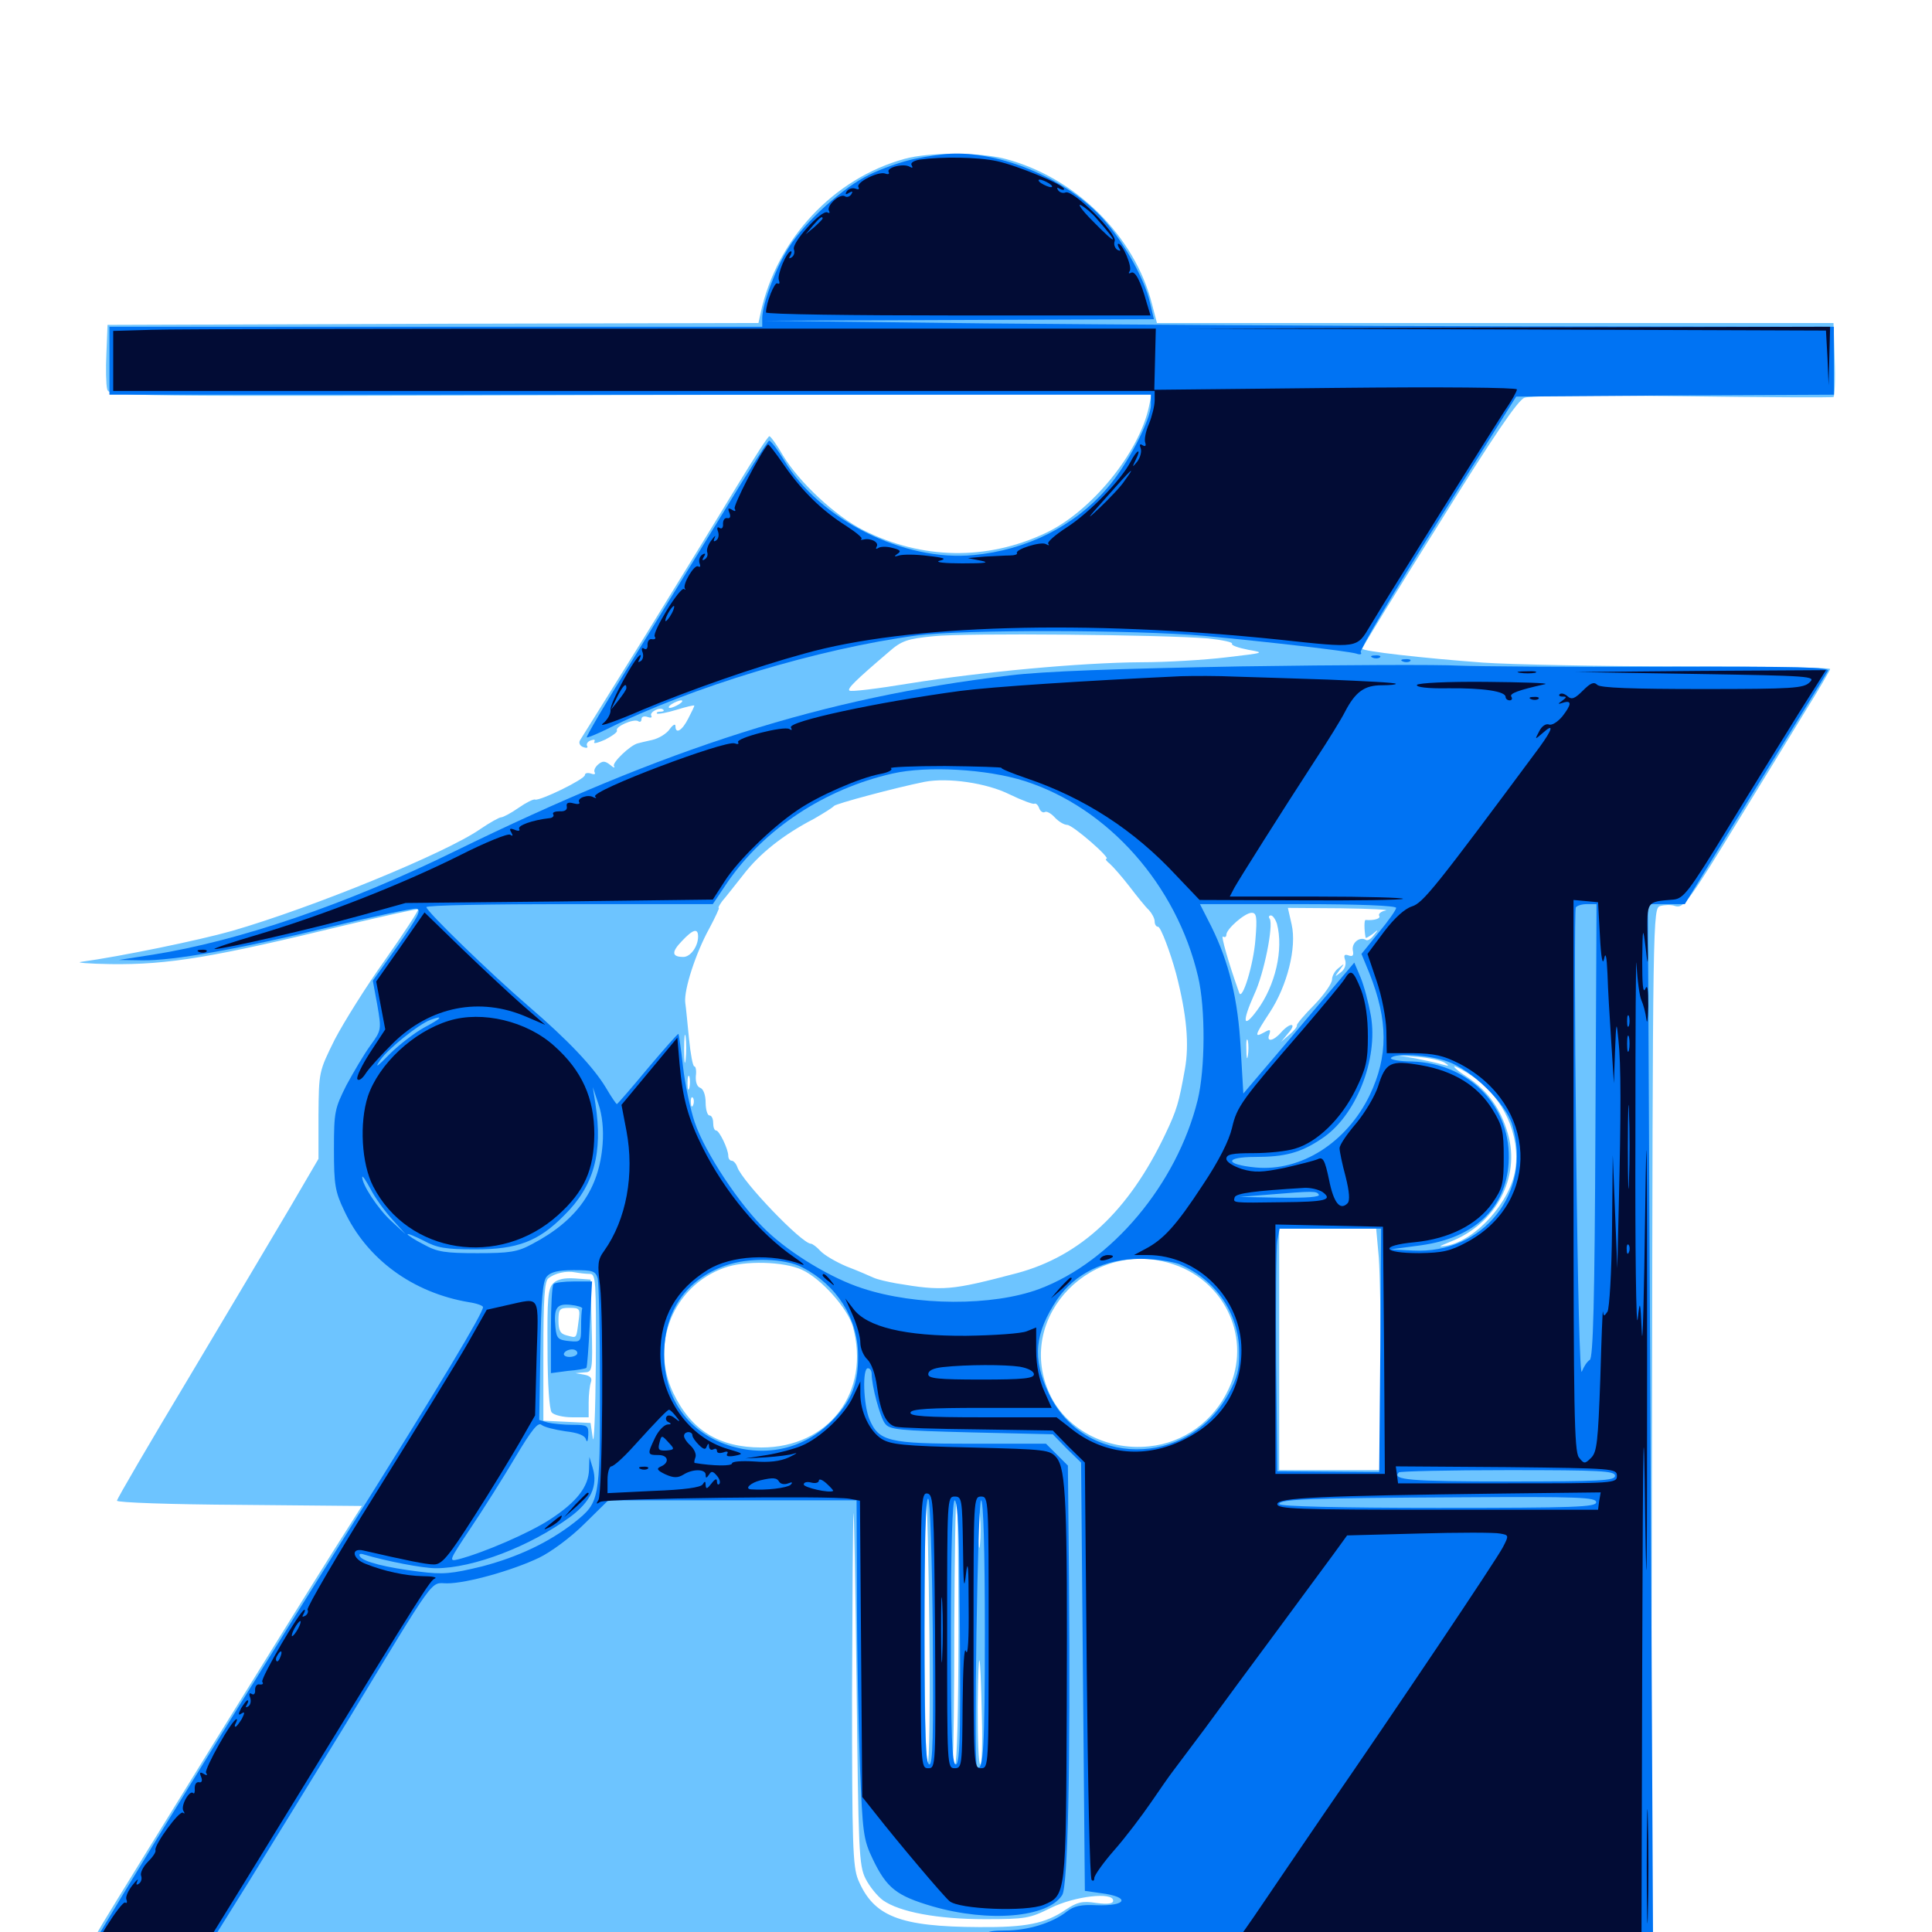 <svg xmlns="http://www.w3.org/2000/svg" viewBox="0 -1000 1000 1000">
	<path fill="#6dc4ff" d="M468.164 -917.773C431.445 -907.617 402.148 -876.367 393.75 -838.281L392.578 -832.812L224.023 -832.422L55.664 -831.836L55.078 -817.188C54.688 -809.18 54.883 -800.781 55.469 -798.633C56.445 -794.727 57.227 -794.727 326.367 -795.508L596.094 -796.094L594.727 -789.648C589.648 -765.625 564.648 -734.961 541.016 -724.023C510.742 -709.766 477.148 -710.352 446.875 -725.586C432.422 -732.812 413.477 -750.586 405.273 -764.258C402.148 -769.727 398.828 -774.219 398.242 -774.219C397.461 -774.219 390.039 -762.5 381.445 -748.438C372.852 -734.18 351.367 -699.219 333.789 -670.703C316.016 -642.188 300.977 -617.969 300.195 -616.797C299.414 -615.43 300.195 -613.867 301.953 -613.281C303.516 -612.695 304.492 -612.891 303.906 -613.867C303.32 -614.844 304.102 -616.211 305.859 -616.797C307.617 -617.383 308.203 -617.188 307.617 -616.016C306.836 -614.844 309.375 -615.43 313.281 -617.188C316.992 -619.141 319.727 -621.094 319.336 -621.875C318.164 -623.828 327.93 -628.125 330.273 -626.758C331.25 -625.977 332.031 -626.562 332.031 -627.734C332.031 -629.102 333.398 -629.492 335.156 -628.906C336.719 -628.32 337.695 -628.516 337.109 -629.492C335.938 -631.445 341.797 -634.375 343.359 -632.617C343.945 -632.031 343.164 -631.641 341.797 -631.641C340.43 -631.641 339.648 -631.25 340.039 -630.664C340.625 -630.273 345.117 -631.055 350.195 -632.617C355.273 -634.18 359.375 -635.156 359.375 -634.766C359.375 -634.375 358.008 -631.445 356.25 -628.125C353.125 -621.875 349.609 -619.727 349.609 -624.219C349.609 -625.586 348.242 -624.805 346.68 -622.656C345.117 -620.312 341.016 -617.773 337.5 -616.992C333.984 -616.211 330.664 -615.43 330.078 -615.234C326.172 -614.258 316.797 -605.273 317.773 -603.516C318.555 -602.344 317.578 -602.539 315.82 -604.102C313.086 -606.25 311.914 -606.25 309.57 -604.297C308.008 -602.93 307.227 -601.172 307.812 -600.195C308.398 -599.219 307.422 -599.023 305.859 -599.609C304.102 -600.195 302.734 -599.805 302.734 -598.828C302.734 -596.68 279.492 -585.352 276.953 -586.133C276.172 -586.523 272.266 -584.57 268.359 -581.836C264.453 -579.102 260.352 -576.953 259.375 -576.953C258.398 -576.953 253.516 -574.219 248.633 -570.898C230.664 -558.398 161.914 -530.273 120.117 -518.164C102.93 -513.281 62.109 -504.883 41.992 -502.148C38.867 -501.758 45.703 -501.172 57.227 -500.977C87.5 -500.586 110.352 -504.492 179.492 -521.289C199.414 -525.977 215.82 -529.688 216.406 -529.297C216.797 -528.906 209.18 -517.188 199.414 -503.32C189.648 -489.648 177.93 -470.898 173.242 -461.914C165.039 -445.312 165.039 -445.312 164.844 -422.852V-400.195L150 -374.805C141.797 -360.938 118.359 -321.484 97.852 -287.109C77.344 -252.93 60.547 -224.219 60.547 -223.242C60.547 -222.266 89.062 -221.289 123.828 -221.094L187.305 -220.508L173.047 -198.047C151.758 -164.258 64.648 -23.633 52.93 -4.102C47.266 5.469 42.969 13.477 43.359 14.062C43.945 14.453 226.562 15.039 449.414 15.234L854.492 15.82L855.078 -257.031C855.469 -527.734 855.469 -529.883 859.375 -531.055C861.523 -531.641 865.039 -531.836 866.992 -531.055C871.484 -529.688 873.633 -532.617 901.367 -577.93C911.914 -595.117 926.562 -618.945 933.789 -630.859C941.211 -642.773 947.266 -653.125 947.266 -653.711C947.266 -654.492 912.695 -655.078 870.703 -655.078C828.516 -655.078 782.031 -656.055 767.578 -657.031C736.328 -659.375 705.078 -662.891 705.078 -664.258C705.078 -664.844 722.852 -693.945 744.727 -728.711C772.852 -774.023 785.547 -792.773 789.062 -794.141C791.797 -795.117 823.828 -795.508 870.703 -794.922C913.086 -794.336 948.242 -794.141 949.023 -794.531C949.609 -794.922 950 -803.711 949.609 -814.062L949.023 -832.812H773.828H598.828L596.289 -842.578C587.305 -877.93 556.641 -908.203 520.312 -917.773C506.641 -921.289 481.055 -921.289 468.164 -917.773ZM625.391 -669.531C632.617 -668.75 638.281 -667.578 637.695 -666.797C637.109 -666.016 641.016 -664.648 646.094 -663.672C654.883 -662.109 654.688 -662.109 634.766 -659.766C623.438 -658.398 603.711 -657.227 590.82 -657.227C559.18 -657.031 507.422 -652.148 470.898 -646.289C454.297 -643.555 440.234 -641.797 439.648 -642.578C438.477 -643.555 442.578 -647.656 459.961 -662.5C466.602 -668.359 469.531 -669.336 483.203 -670.703C499.609 -672.461 602.344 -671.484 625.391 -669.531ZM351.562 -635.547C350 -634.57 347.852 -633.594 346.68 -633.594C345.703 -633.594 346.094 -634.57 347.656 -635.547C349.219 -636.523 351.562 -637.5 352.539 -637.5C353.711 -637.5 353.125 -636.523 351.562 -635.547ZM522.461 -588.867C528.906 -585.742 534.766 -583.594 535.352 -583.984C536.133 -584.375 537.305 -583.398 537.891 -581.641C538.477 -580.078 539.844 -579.102 540.82 -579.688C541.602 -580.273 543.945 -579.102 545.898 -576.953C547.852 -574.805 550.781 -573.047 552.344 -573.047C555.273 -573.047 575.391 -555.469 572.656 -555.469C571.875 -555.469 572.656 -554.297 574.414 -552.93C575.977 -551.562 580.664 -546.289 584.57 -541.211C588.477 -536.133 592.969 -530.469 594.727 -528.906C596.289 -527.148 597.656 -524.609 597.656 -523.047C597.656 -521.484 598.438 -520.312 599.414 -520.312C600.781 -520.312 605.859 -506.836 608.789 -495.898C614.258 -474.805 615.625 -459.375 613.281 -446.484C610.156 -429.102 609.18 -425.586 603.125 -412.891C584.18 -373.047 559.18 -349.805 526.367 -341.016C492.188 -332.031 488.281 -331.641 463.867 -335.742C459.57 -336.523 454.297 -337.695 452.148 -338.672C450 -339.648 443.75 -342.383 438.086 -344.531C432.617 -346.875 426.562 -350.391 424.609 -352.539C422.852 -354.492 420.508 -356.25 419.727 -356.25C415.039 -356.25 384.18 -388.477 381.641 -395.898C381.055 -397.656 379.688 -399.219 378.711 -399.219C377.734 -399.219 376.953 -400.391 376.953 -401.758C376.953 -405.273 372.266 -414.844 370.703 -414.844C369.727 -414.844 369.141 -416.602 369.141 -418.75C369.141 -420.898 368.359 -422.656 367.188 -422.656C366.211 -422.656 365.234 -425.586 365.234 -429.297C365.234 -433.203 364.062 -436.328 362.5 -436.914C360.742 -437.5 359.961 -440.039 360.156 -442.969C360.547 -445.703 360.156 -448.047 359.375 -448.047C358.594 -448.047 357.422 -454.492 356.641 -462.305C355.859 -469.922 355.078 -478.516 354.688 -481.055C353.906 -487.695 360.156 -506.836 367.188 -519.531C370.312 -525.391 372.461 -530.078 372.07 -530.078C371.484 -530.078 372.461 -531.641 373.828 -533.594C375.391 -535.352 380.273 -541.602 384.766 -547.266C393.164 -558.203 405.469 -567.969 421.289 -576.172C426.367 -579.102 431.055 -582.031 431.641 -582.812C432.422 -583.984 463.867 -592.383 478.516 -595.312C490.625 -597.656 510.742 -594.727 522.461 -588.867ZM322.656 -530.664C330.469 -530.859 324.609 -531.25 309.57 -531.25C294.531 -531.25 288.086 -531.055 295.312 -530.664C302.539 -530.273 314.844 -530.273 322.656 -530.664ZM717.188 -528.711C714.844 -528.32 713.281 -526.953 713.867 -525.977C714.844 -524.609 711.328 -523.438 706.836 -523.828C706.055 -524.023 706.055 -518.75 706.836 -514.648C707.031 -514.258 708.594 -515.234 710.547 -516.602C713.477 -519.141 713.672 -518.945 711.133 -516.016C709.766 -514.062 707.812 -512.891 707.031 -513.477C703.906 -515.43 699.609 -512.109 700.195 -508.203C700.781 -505.469 700.195 -504.688 698.047 -505.469C695.898 -506.25 695.312 -505.664 696.289 -502.93C696.875 -500.781 696.094 -498.242 693.945 -496.68C690.625 -494.141 690.625 -494.141 693.359 -497.852C696.094 -501.562 696.094 -501.562 692.969 -499.023C691.016 -497.656 689.453 -494.922 689.453 -492.969C689.453 -491.016 685.352 -485.156 680.273 -479.883C675.195 -474.805 671.094 -469.922 671.289 -469.336C671.484 -468.555 669.727 -466.406 667.383 -464.453L663.086 -460.742L666.797 -465.234C671.484 -470.508 667.969 -471.094 663.086 -465.625C658.984 -460.938 655.273 -460.547 657.031 -464.648C657.812 -467.188 657.422 -467.383 654.297 -465.625C649.023 -462.695 649.414 -464.062 657.227 -475.977C666.211 -489.648 671.289 -509.57 668.555 -521.484L666.602 -530.078L694.141 -529.883C709.18 -529.688 719.727 -529.102 717.188 -528.711ZM649.805 -513.672C648.828 -500.781 642.969 -481.641 641.406 -486.133C635.742 -501.953 631.836 -516.016 633.008 -515.234C633.984 -514.648 634.766 -515.039 634.766 -516.211C634.766 -519.141 644.336 -527.539 647.852 -527.539C650.391 -527.539 650.781 -525.391 649.805 -513.672ZM660.938 -521.875C664.453 -508.594 660.156 -489.844 650.586 -476.953C643.359 -467.188 642.773 -470.898 649.219 -485.352C654.297 -496.094 659.18 -520.898 657.227 -524.414C656.445 -525.391 656.836 -526.172 657.812 -526.172C658.789 -526.172 660.156 -524.219 660.938 -521.875ZM361.328 -515.234C361.328 -510.156 357.422 -504.688 353.711 -504.688C347.656 -504.688 347.461 -507.227 352.93 -512.891C358.789 -519.141 361.328 -519.727 361.328 -515.234ZM354.883 -451.562C354.492 -448.047 354.102 -450.391 354.102 -456.836C354.102 -463.281 354.492 -466.211 354.883 -463.281C355.273 -460.352 355.273 -455.078 354.883 -451.562ZM645.898 -453.516C645.508 -450.977 645.117 -452.539 645.117 -456.836C644.922 -461.133 645.312 -463.086 645.898 -461.328C646.289 -459.375 646.289 -455.859 645.898 -453.516ZM747.656 -450C750.391 -448.242 750.195 -448.047 746.484 -449.023C743.945 -449.805 737.695 -451.172 732.812 -452.148L723.633 -453.711L733.984 -452.93C739.453 -452.539 745.703 -451.172 747.656 -450ZM762.695 -442.578C778.125 -431.836 786.914 -412.5 784.375 -394.922C781.836 -377.93 764.062 -358.203 749.023 -355.273C744.141 -354.492 744.336 -354.688 750.586 -357.227C774.219 -366.406 787.109 -390.43 780.469 -413.281C776.758 -426.172 770.117 -435.352 759.375 -442.578C754.688 -445.508 751.953 -448.047 752.93 -448.047C754.102 -447.852 758.398 -445.508 762.695 -442.578ZM356.836 -436.914C356.25 -434.961 355.859 -436.133 355.859 -439.258C355.859 -442.578 356.25 -443.945 356.836 -442.773C357.227 -441.406 357.227 -438.672 356.836 -436.914ZM358.789 -428.125C358.203 -426.562 357.617 -427.148 357.617 -429.297C357.422 -431.445 358.008 -432.617 358.594 -431.836C359.18 -431.25 359.375 -429.492 358.789 -428.125ZM672.461 -380.273C673.633 -380.859 672.656 -381.25 669.922 -381.25C667.188 -381.25 666.211 -380.859 667.578 -380.273C668.75 -379.883 671.094 -379.883 672.461 -380.273ZM713.672 -349.023C714.258 -340.82 714.844 -312.695 714.844 -286.523V-239.062H688.477H662.109V-301.562V-364.062H687.305H712.305ZM737.891 -352.93C740.82 -353.32 738.281 -353.711 732.422 -353.711C726.562 -353.711 724.023 -353.32 727.148 -352.93C730.078 -352.539 734.766 -352.539 737.891 -352.93ZM607.617 -345.508C634.766 -336.328 647.852 -306.445 635.938 -281.055C628.32 -264.453 612.695 -253.125 594.727 -251.367C572.266 -249.023 550.781 -260.742 542.773 -279.688C525.781 -319.141 565.82 -359.766 607.617 -345.508ZM415.039 -342.773C425 -338.281 438.672 -322.852 441.406 -313.477C450.781 -279.492 429.102 -250.781 394.141 -250.781C372.07 -250.781 357.617 -259.766 348.438 -279.102C336.328 -304.492 348.633 -334.375 374.805 -343.75C385.352 -347.656 405.859 -347.07 415.039 -342.773ZM305.273 -340.625C308.398 -340.625 308.594 -337.305 308.398 -294.336C308.203 -268.75 307.422 -251.367 306.836 -255.664L305.664 -263.477L293.555 -264.062L281.25 -264.648V-300.391C281.25 -326.758 281.836 -336.719 283.789 -338.281C287.109 -341.016 293.164 -342.383 297.852 -341.406C300 -341.016 303.32 -340.625 305.273 -340.625ZM732.422 -235.938C732.422 -236.328 730.664 -237.109 728.516 -237.695C726.367 -238.281 724.609 -237.891 724.609 -236.914C724.609 -235.938 726.367 -235.156 728.516 -235.156C730.664 -235.156 732.422 -235.547 732.422 -235.938ZM761.133 -235.938C761.914 -236.523 760.742 -237.109 758.594 -236.914C756.445 -236.914 755.859 -236.328 757.422 -235.742C758.789 -235.156 760.547 -235.352 761.133 -235.938ZM481.055 -154.492C481.445 -117.188 481.055 -86.719 480.078 -86.719C479.297 -86.719 478.516 -117.578 478.516 -155.469C478.516 -193.164 478.906 -223.633 479.492 -223.242C479.883 -222.656 480.664 -191.797 481.055 -154.492ZM496.094 -155.078C496.094 -115.234 495.312 -86.719 494.336 -86.719C493.359 -86.719 492.773 -88.281 493.164 -90.234C493.555 -91.992 493.945 -122.852 493.945 -158.594C494.141 -194.141 494.531 -223.438 495.117 -223.438C495.703 -223.438 496.094 -192.773 496.094 -155.078ZM747.852 -222.461C748.242 -223.047 729.492 -223.438 706.055 -223.438C682.617 -223.438 664.062 -222.852 664.844 -222.07C666.211 -220.703 746.289 -221.094 747.852 -222.461ZM776.953 -222.07C779.883 -222.461 776.953 -222.852 770.508 -222.852C764.062 -222.852 761.719 -222.461 765.234 -222.07C768.75 -221.68 774.023 -221.68 776.953 -222.07ZM795.508 -222.07C796.68 -222.656 795.312 -223.047 791.992 -223.047C788.867 -223.047 787.695 -222.656 789.648 -222.07C791.406 -221.68 794.141 -221.68 795.508 -222.07ZM448.047 -27.539C450 -23.633 454.102 -18.555 457.031 -16.406C465.625 -10.352 485.156 -6.641 509.766 -6.641C530.859 -6.641 533.008 -7.031 543.945 -12.5C556.25 -18.555 576.172 -20.898 576.172 -16.211C576.172 -14.648 573.438 -14.258 567.383 -15.039C560.156 -16.211 557.422 -15.43 551.562 -11.523C541.016 -4.297 530.859 -2.344 506.836 -2.539C465.625 -2.734 452.148 -8.008 444.141 -27.148C441.406 -33.984 441.016 -45.312 441.016 -122.852C441.211 -171.289 441.406 -213.477 441.797 -216.602C441.992 -219.922 442.773 -180.273 443.359 -128.711C444.336 -42.188 444.531 -34.375 448.047 -27.539ZM507.227 -200.586C506.836 -196.484 506.445 -199.805 506.445 -207.812C506.445 -215.82 506.836 -219.141 507.227 -215.234C507.617 -211.133 507.617 -204.492 507.227 -200.586ZM508.203 -111.523C508.594 -97.852 508.203 -86.719 507.422 -86.719C506.445 -86.719 506.055 -100.195 506.055 -116.602C506.445 -150.391 507.422 -148.242 508.203 -111.523ZM286.328 -335.742C283.594 -333.008 283.203 -327.734 283.398 -301.953C283.398 -283.594 284.375 -270.312 285.547 -268.945C286.719 -267.578 291.406 -266.406 296.094 -266.406H304.688V-274.023C304.688 -278.32 305.273 -283.008 305.859 -284.57C306.641 -286.719 305.469 -287.891 302.344 -288.477L297.852 -289.258L302.344 -289.648C306.641 -289.844 306.836 -290.039 306.25 -313.867L305.664 -337.695L297.656 -338.281C292.188 -338.672 288.477 -337.891 286.328 -335.742ZM299.414 -315.82C298.242 -306.836 298.633 -307.422 293.359 -308.789C290.039 -309.57 289.062 -311.328 289.062 -316.406C289.062 -322.461 289.648 -323.047 294.727 -323.047C300.195 -323.047 300.391 -322.656 299.414 -315.82Z"/>
	<path fill="#0073f3" d="M473.438 -917.773C466.797 -916.406 456.25 -912.695 450 -909.57C436.523 -903.125 416.797 -885.352 408.398 -872.07C401.758 -861.914 394.531 -842.578 394.531 -835.352V-830.859H225.586H56.641V-813.281V-795.703H326.172H595.703V-790.43C595.703 -782.617 583.203 -758.789 572.852 -747.07C555.859 -727.539 531.25 -715.234 503.906 -712.695C467.773 -709.18 424.219 -731.055 405.859 -761.719C402.344 -767.578 398.828 -772.07 398.047 -771.875C397.266 -771.484 386.133 -754.102 373.438 -733.203C360.547 -712.305 339.453 -677.93 326.562 -657.031C313.477 -636.133 303.32 -618.75 303.711 -618.359C303.906 -617.969 308.594 -619.922 313.867 -622.461C357.422 -644.336 423.633 -664.258 474.609 -671.094C498.438 -674.219 588.281 -674.023 623.047 -670.898C656.445 -667.773 697.07 -663.086 701.953 -661.719C704.102 -660.938 705.078 -661.328 704.297 -662.5C703.711 -663.477 721.484 -693.75 743.945 -729.492L784.766 -794.727L866.992 -795.312L949.219 -795.703V-813.281V-830.859L786.719 -831.055C697.266 -831.25 572.656 -832.031 509.766 -832.617L395.508 -833.984L496.289 -834.375L597.266 -834.766L595.312 -842.969C592.383 -856.445 579.883 -877.93 568.359 -889.453C549.805 -908.008 518.945 -920.898 494.141 -920.508C489.258 -920.508 479.883 -919.141 473.438 -917.773ZM710.547 -659.57C708.984 -660.156 709.57 -660.742 711.719 -660.742C713.867 -660.938 715.039 -660.352 714.258 -659.766C713.672 -659.18 711.914 -658.984 710.547 -659.57ZM726.172 -657.617C724.609 -658.203 725.195 -658.789 727.344 -658.789C729.492 -658.984 730.664 -658.398 729.883 -657.812C729.297 -657.227 727.539 -657.031 726.172 -657.617ZM642.578 -655.078C577.93 -653.906 539.844 -652.539 522.461 -650.391C425.977 -638.867 345.508 -613.281 235.352 -559.375C179.297 -531.836 123.438 -512.891 79.102 -505.859L61.523 -503.125L73.633 -502.93C89.844 -502.734 122.852 -508.594 171.289 -520.312C193.75 -525.781 213.477 -529.883 215.43 -529.688C218.359 -529.297 216.602 -525.781 206.055 -510.742L192.969 -492.383L195.312 -479.688C197.461 -467.188 197.461 -466.797 191.797 -458.984C188.477 -454.492 183.008 -445.117 179.297 -438.281C173.242 -426.172 172.852 -424.609 172.852 -405.078C172.852 -386.914 173.438 -383.203 178.125 -373.438C189.844 -348.242 213.672 -330.859 242.773 -325.977C246.68 -325.391 250 -324.219 250 -323.438C250 -320.312 228.32 -284.18 181.055 -208.789C96.094 -73.242 44.922 10.352 44.922 12.891C44.922 14.062 56.055 14.844 74.023 14.844H103.32L128.516 -25.586C142.383 -48.047 164.844 -84.57 178.711 -107.227C226.758 -186.523 222.461 -180.469 231.445 -180.469C241.602 -180.469 265.234 -187.109 279.102 -193.75C285.156 -196.68 295.508 -204.297 302.344 -211.133L314.844 -223.438H379.102H443.359L443.555 -173.242C443.555 -145.508 444.336 -106.25 445.117 -85.742C446.484 -51.172 446.875 -47.852 451.758 -37.695C458.984 -22.656 464.062 -18.75 482.617 -13.281C511.719 -4.883 542.383 -7.422 549.805 -19.141C552.734 -23.828 554.102 -84.766 553.32 -183.008L552.734 -241.406L547.07 -247.07L541.406 -252.734H502.93C459.766 -252.734 454.883 -253.906 450 -265.43C446.875 -273.047 446.289 -291.797 449.219 -291.797C450.391 -291.797 451.172 -290.43 451.172 -288.867C451.172 -282.812 455.469 -266.602 458.008 -263.281C460.352 -259.961 464.648 -259.57 502.734 -258.594L544.922 -257.617L552.148 -250.195L559.57 -242.969L560.547 -132.031L561.523 -21.289L569.727 -20.117C585.352 -18.164 583.398 -13.281 567.383 -13.867C559.57 -14.258 555.859 -13.477 552.148 -10.547C544.727 -4.688 532.031 -0.781 520.312 -0.781C508.203 -0.781 507.422 0.977 515.234 8.789L520.508 14.258L688.086 14.648L855.664 15.039L854.297 -258.398L852.93 -532.031H862.5H872.07L896.289 -571.68C909.57 -593.359 925.977 -619.922 932.617 -630.664C939.258 -641.406 945.312 -651.367 946.094 -652.734C947.266 -654.688 930.859 -655.078 859.961 -654.883C811.914 -654.688 764.648 -655.078 754.883 -655.469C745.312 -656.055 694.727 -655.859 642.578 -655.078ZM530.469 -595.703C573.633 -581.836 608.984 -541.992 620.117 -494.531C624.023 -478.125 623.828 -446.68 619.922 -430.664C609.18 -387.109 575.391 -346.875 537.891 -332.812C513.672 -323.828 474.023 -324.023 446.289 -333.203C430.469 -338.281 409.375 -350.977 396.875 -362.891C383.008 -375.977 364.844 -403.516 359.57 -419.141C357.227 -426.172 354.492 -439.062 353.516 -448.047C352.539 -456.836 351.367 -464.453 351.172 -464.844C350.781 -465.039 343.75 -457.031 335.156 -446.875C326.758 -436.719 319.531 -428.516 319.336 -428.516C318.945 -428.516 316.406 -432.227 313.672 -436.914C307.227 -447.656 293.945 -461.719 273.438 -479.297C253.711 -496.289 220.703 -528.32 220.703 -530.469C220.703 -531.445 254.102 -532.031 294.922 -532.031H368.945L376.562 -543.359C395.508 -570.898 426.758 -591.602 461.914 -599.609C479.883 -603.711 510.938 -601.953 530.469 -595.703ZM722.656 -530.078C722.656 -529.102 718.555 -523.242 713.672 -517.383L704.688 -506.25L708.789 -496.289C718.555 -471.68 718.555 -453.32 708.984 -433.203C697.07 -408.594 673.438 -393.555 650 -395.703C633.789 -397.266 633.594 -401.172 649.805 -401.172C665.039 -401.172 673.242 -403.32 683.984 -410.547C701.758 -422.07 713.477 -451.562 709.57 -474.219C708.398 -480.859 706.055 -489.648 704.297 -493.945L700.977 -501.758L696.68 -496.68C694.336 -493.945 681.445 -478.711 667.969 -462.695L643.555 -433.984L642.188 -457.227C640.82 -482.812 636.133 -501.953 626.953 -520.508L621.094 -532.031H671.875C703.125 -532.031 722.656 -531.25 722.656 -530.078ZM825.781 -414.844C825.391 -326.172 824.609 -297.07 822.852 -296.094C821.484 -295.312 819.727 -292.578 818.75 -290.039C817.773 -287.109 816.602 -332.617 815.82 -406.836C815.039 -473.828 815.039 -529.297 815.625 -530.273C816.211 -531.25 818.75 -532.031 821.484 -532.031H826.367ZM261.719 -475.391C256.836 -476.953 236.914 -477.93 238.477 -476.562C238.867 -476.172 245.508 -475.391 252.93 -474.805C260.938 -474.219 264.648 -474.414 261.719 -475.391ZM235.742 -474.219C236.523 -474.805 235.352 -475.391 233.203 -475.195C231.055 -475.195 230.469 -474.609 232.031 -474.023C233.398 -473.438 235.156 -473.633 235.742 -474.219ZM219.922 -468.359C214.844 -465.625 206.445 -459.18 201.562 -454.297C195.117 -447.656 193.75 -446.875 196.875 -451.367C200.977 -457.227 216.602 -469.727 222.656 -472.07C230.078 -474.805 228.516 -472.852 219.922 -468.359ZM749.219 -450.586C761.719 -446.289 779.492 -428.906 782.812 -417.578C793.164 -382.617 767.773 -350.781 731.25 -352.734L719.727 -353.32L735.742 -355.469C763.281 -359.375 779.297 -374.609 780.859 -398.047C782.617 -426.758 760.938 -449.609 730.859 -450.586C724.414 -450.586 719.531 -451.562 719.922 -452.344C721.68 -455.078 739.258 -454.102 749.219 -450.586ZM311.914 -407.812C310.156 -384.57 298.828 -368.359 275.391 -356.055C267.773 -351.953 263.867 -351.367 247.07 -351.367C230.469 -351.367 226.367 -351.953 219.336 -355.859C214.648 -358.203 210.938 -360.742 210.938 -361.133C210.938 -361.719 214.648 -360.156 219.336 -357.812C226.172 -354.102 230.664 -353.32 246.094 -353.32C267.773 -353.32 278.711 -357.422 291.992 -370.898C307.422 -386.133 312.109 -403.125 308.203 -428.516L306.836 -437.305L309.766 -428.516C311.719 -422.852 312.5 -415.43 311.914 -407.812ZM202.93 -368.945L209.961 -361.133L202.539 -367.969C195.703 -374.219 187.305 -386.914 187.5 -390.82C187.695 -391.602 189.453 -388.867 191.797 -384.57C193.945 -380.273 199.023 -373.242 202.93 -368.945ZM682.617 -381.641C683.398 -380.469 676.367 -379.883 662.695 -380.078L641.602 -380.469L656.25 -381.641C680.078 -383.594 681.445 -383.594 682.617 -381.641ZM714.453 -301.172L713.867 -238.086L687.5 -238.281L661.133 -238.477L660.547 -294.922C660.352 -325.977 660.547 -354.297 661.133 -357.812L662.305 -364.062H688.672H714.844ZM415.43 -343.945C433.203 -334.766 443.945 -317.773 444.141 -298.633C444.336 -284.375 441.016 -275.586 431.836 -265.82C417.773 -250.781 398.633 -245.703 378.711 -251.367C356.836 -257.812 343.75 -275.586 343.75 -299.023C343.945 -321.484 354.883 -337.5 375.391 -344.922C387.5 -349.219 406.055 -348.828 415.43 -343.945ZM610.352 -345.703C629.297 -337.695 641.211 -320.312 641.406 -300.586C641.602 -291.211 640.43 -286.914 635.742 -278.32C614.648 -240.039 560.938 -240.43 542.773 -278.906C534.18 -296.875 535.547 -309.961 547.266 -327.539C556.445 -340.82 571.875 -348.438 590.234 -348.438C597.656 -348.438 606.641 -347.07 610.352 -345.703ZM309.375 -338.281C309.961 -335.742 310.547 -310.156 310.547 -281.445C310.547 -223.242 310.352 -222.461 297.461 -212.109C283.984 -201.562 268.164 -194.141 249.609 -189.258C233.594 -185.352 229.297 -184.961 216.992 -186.523C199.609 -188.672 188.086 -191.602 186.328 -194.336C185.547 -195.703 186.328 -196.094 188.672 -195.312C199.805 -191.992 218.75 -188.281 225.586 -188.281C244.922 -188.281 274.414 -199.609 295.117 -214.844C305.664 -222.656 309.57 -230.859 306.836 -240.039L305.078 -245.898L304.883 -239.453C304.688 -230.469 298.438 -222.461 284.57 -213.477C273.828 -206.445 250.195 -196.289 237.5 -192.969C232.031 -191.602 232.227 -191.992 243.555 -208.984C250 -218.555 260.352 -234.961 266.602 -245.508C275.195 -259.961 278.516 -264.062 280.273 -262.5C281.641 -261.328 287.305 -259.961 292.578 -259.18C299.414 -258.398 302.734 -257.031 303.32 -254.883C303.906 -253.125 304.297 -254.102 304.492 -257.227C304.688 -262.109 304.102 -262.5 296.484 -262.5C291.797 -262.5 286.133 -263.086 283.594 -263.672L279.102 -265.039L279.688 -300.586C280.078 -327.148 280.859 -336.914 283.008 -339.258C284.961 -341.602 288.867 -342.578 296.875 -342.578C306.836 -342.578 308.203 -342.188 309.375 -338.281ZM521.094 -288.477C528.32 -288.867 522.266 -289.062 507.812 -289.062C493.359 -289.062 487.305 -288.867 494.727 -288.477C501.953 -288.086 513.672 -288.086 521.094 -288.477ZM525.977 -268.945C535.742 -269.141 527.734 -269.531 507.812 -269.531C487.891 -269.531 479.883 -269.141 489.648 -268.945C499.609 -268.555 516.016 -268.555 525.977 -268.945ZM835.938 -236.133C835.938 -233.594 828.516 -233.203 780.469 -233.203C730.078 -233.203 720.117 -233.984 724.023 -237.891C724.609 -238.477 750.195 -239.062 780.664 -239.062C828.516 -239.062 835.938 -238.672 835.938 -236.133ZM482.812 -154.492C483.203 -101.367 482.812 -86.719 481.055 -86.719C479.102 -86.719 478.516 -101.953 478.516 -156.445C478.516 -200.391 479.102 -225.586 480.469 -224.219C481.445 -223.242 482.422 -193.945 482.812 -154.492ZM826.172 -222.461C826.172 -219.922 815.82 -219.531 744.141 -219.531C693.555 -219.531 662.109 -220.312 662.109 -221.484C662.109 -224.023 676.953 -224.609 756.445 -225C817.188 -225.391 826.172 -225 826.172 -222.461ZM496.484 -191.797C497.461 -106.055 497.07 -86.719 494.727 -86.719C492.773 -86.719 492.188 -101.758 492.188 -155.078C492.188 -199.414 492.969 -223.438 494.141 -223.438C495.312 -223.438 496.289 -211.328 496.484 -191.797ZM509.766 -155.273C509.766 -95.703 508.984 -82.227 505.664 -85.547C503.906 -87.305 506.055 -223.438 507.812 -223.438C508.984 -223.438 509.766 -198.242 509.766 -155.273ZM286.523 -335.352C285.742 -334.766 285.156 -324.023 285.156 -311.719V-289.258L293.945 -290.43C299.023 -290.82 303.125 -291.602 303.516 -291.992C303.906 -292.383 304.688 -302.734 305.273 -314.844L306.445 -336.719H297.07C291.992 -336.719 287.109 -336.133 286.523 -335.352ZM301.367 -322.656C300.977 -321.68 300.781 -317.578 300.781 -313.086C300.781 -305.469 300.586 -305.273 294.531 -305.859C288.867 -306.445 288.086 -307.227 287.5 -312.891C286.523 -323.047 288.086 -325.391 295.312 -324.609C298.828 -324.219 301.562 -323.438 301.367 -322.656ZM298.828 -299.609C298.828 -298.633 297.07 -297.656 294.727 -297.656C292.578 -297.656 291.406 -298.633 291.992 -299.609C292.578 -300.781 294.531 -301.562 296.094 -301.562C297.656 -301.562 298.828 -300.781 298.828 -299.609Z"/>
	<path fill="#020c35" d="M475.977 -917.383C472.852 -916.797 471.094 -915.625 471.875 -914.453C472.656 -913.086 472.266 -912.891 470.898 -913.672C467.773 -915.625 458.594 -913.281 459.961 -910.938C460.547 -909.961 459.766 -909.57 458.203 -910.156C454.688 -911.523 442.773 -905.469 444.336 -903.125C444.922 -901.953 444.336 -901.758 442.773 -902.344C441.211 -902.93 439.258 -902.344 438.281 -900.977C437.305 -899.414 437.695 -899.023 439.453 -900.195C441.211 -901.172 441.602 -900.977 440.625 -899.414C439.844 -898.242 438.281 -897.656 437.305 -898.438C434.57 -900 427.539 -893.359 429.102 -890.82C429.688 -889.844 429.297 -889.453 428.32 -890.039C425.391 -891.797 409.57 -874.219 410.938 -870.898C411.523 -869.336 410.938 -867.578 409.766 -866.797C408.398 -866.016 408.203 -866.211 408.984 -867.578C409.766 -868.945 409.961 -869.922 409.375 -869.922C407.227 -869.922 402.148 -857.812 403.125 -855.078C403.711 -853.516 403.516 -852.734 402.344 -853.32C400.977 -854.297 396.484 -843.164 396.484 -838.281C396.484 -837.305 441.211 -836.719 495.898 -836.719H595.508L593.555 -843.164C590.43 -854.492 587.5 -860.156 585.352 -858.789C584.18 -858.203 583.984 -858.594 584.766 -859.766C586.133 -861.914 581.055 -873.828 578.906 -873.828C578.32 -873.828 578.516 -872.852 579.297 -871.484C580.273 -870.117 579.883 -869.922 578.32 -870.703C576.953 -871.68 576.367 -873.633 576.953 -875.195C578.516 -878.906 555.469 -901.953 551.562 -900.391C550.195 -899.805 548.438 -900.391 547.656 -901.562C546.875 -902.93 547.07 -903.125 548.438 -902.344C549.805 -901.562 550.781 -901.562 550.781 -902.148C550.781 -904.297 526.758 -914.258 516.016 -916.602C506.055 -918.75 487.305 -918.945 475.977 -917.383ZM496.68 -915.43C499.023 -915.82 496.68 -916.211 491.211 -916.211C485.938 -916.211 483.789 -915.82 486.914 -915.43C489.844 -915.039 494.141 -915.039 496.68 -915.43ZM542.969 -905.078C544.531 -904.102 545.117 -903.125 543.945 -903.125C542.969 -903.125 540.625 -904.102 539.062 -905.078C537.5 -906.055 537.109 -907.031 538.086 -907.031C539.258 -907.031 541.406 -906.055 542.969 -905.078ZM567.383 -887.109C579.883 -873.047 578.516 -872.266 565.43 -885.742C559.961 -891.211 557.422 -894.922 559.57 -893.75C561.719 -892.578 565.234 -889.648 567.383 -887.109ZM425.781 -886.914C425.781 -886.523 423.828 -884.57 421.484 -882.422L416.992 -878.711L420.703 -883.203C424.219 -887.305 425.781 -888.477 425.781 -886.914ZM78.711 -829.297L58.594 -828.711V-813.281V-797.656H328.125H597.656V-792.773C597.656 -790.039 596.289 -784.57 594.727 -780.664C592.969 -776.758 592.188 -772.266 592.773 -770.898C593.359 -769.141 592.773 -768.75 591.406 -769.531C590.039 -770.508 589.648 -769.922 590.43 -767.969C591.016 -766.211 590.234 -763.281 588.672 -761.133C585.938 -757.812 585.938 -758.008 587.891 -762.109C591.016 -768.359 588.477 -767.383 585.156 -760.938C580.273 -751.562 564.062 -734.766 552.344 -727.148C546.289 -723.242 541.797 -719.336 542.578 -718.555C543.359 -717.578 542.773 -717.578 541.406 -718.359C538.867 -719.922 525.195 -715.625 526.367 -713.672C526.758 -713.086 525.195 -712.5 522.852 -712.5C520.508 -712.5 514.648 -712.109 509.766 -711.914L500.977 -711.133L507.812 -709.766C512.695 -708.789 509.766 -708.398 498.047 -708.398C488.867 -708.398 483.594 -708.984 486.328 -709.766C490.234 -710.742 488.867 -711.328 480.078 -712.305C474.023 -713.086 467.383 -713.086 465.43 -712.5C462.891 -711.719 462.5 -711.914 464.453 -713.281C466.602 -714.648 466.016 -715.43 461.914 -716.406C459.18 -717.188 455.859 -717.188 454.688 -716.406C453.516 -715.625 453.125 -715.82 453.711 -716.992C455.273 -719.336 450.586 -721.68 446.875 -720.703C445.508 -720.508 445.117 -720.508 445.898 -721.094C446.68 -721.484 443.164 -724.414 438.086 -727.734C425.391 -735.742 415.234 -745.703 405.859 -759.18C401.562 -765.43 397.852 -770.312 397.461 -769.922C393.359 -765.43 379.297 -738.086 380.273 -736.719C381.055 -735.352 380.469 -735.156 378.906 -736.133C376.953 -737.305 376.562 -736.914 377.539 -734.57C378.32 -732.617 377.93 -731.445 376.367 -731.836C375 -732.031 374.219 -730.664 374.219 -728.906C374.414 -726.953 373.633 -725.977 372.461 -726.758C371.289 -727.539 370.898 -726.758 371.68 -724.805C372.266 -723.047 371.875 -721.094 370.703 -720.312C369.336 -719.336 369.141 -719.922 369.922 -721.68C370.703 -723.242 369.922 -722.656 368.359 -720.508C366.602 -718.359 365.625 -715.625 366.016 -714.258C366.602 -712.891 366.016 -711.328 364.844 -710.547C363.477 -709.57 363.281 -710.156 364.258 -711.719C365.43 -713.477 365.039 -713.867 363.477 -712.891C362.109 -711.914 361.523 -709.961 362.109 -708.398C362.695 -706.836 362.5 -706.25 361.328 -706.836C359.375 -708.008 353.125 -697.461 354.492 -695.312C355.078 -694.727 354.883 -694.531 354.102 -695.117C352.148 -696.68 337.5 -672.852 338.867 -670.508C339.648 -669.531 339.062 -668.945 337.5 -669.141C336.133 -669.531 335.156 -668.164 335.156 -666.406C335.352 -664.453 334.57 -663.477 333.398 -664.258C332.227 -665.039 331.836 -664.258 332.617 -662.305C333.203 -660.547 332.812 -658.594 331.641 -657.812C330.273 -657.031 330.078 -657.227 330.859 -658.594C331.641 -659.961 331.836 -660.938 331.445 -660.938C329.297 -660.938 315.625 -636.133 316.016 -632.617C316.211 -630.469 314.258 -627.148 311.914 -625.391C309.57 -623.438 319.141 -626.758 333.008 -632.812C356.836 -642.773 390.625 -654.688 416.406 -661.719C469.922 -676.758 561.914 -679.297 661.914 -668.945C703.516 -664.453 702.148 -664.258 709.375 -676.367C720.117 -694.336 772.852 -778.125 778.516 -786.914C782.227 -792.188 785.156 -797.461 785.156 -798.438C785.156 -799.414 746.68 -799.805 691.211 -799.219L597.461 -798.242L597.852 -814.062L598.242 -829.883H348.438C211.133 -829.883 89.648 -829.688 78.711 -829.297ZM582.227 -751.367C580.273 -748.242 574.219 -741.992 569.141 -737.109C561.719 -730.078 562.5 -731.25 572.461 -742.383C585.742 -757.422 588.477 -759.961 582.227 -751.367ZM557.617 -727.344C559.375 -730.273 558.203 -729.688 552.734 -725.195C548.438 -721.68 548.438 -721.484 552.148 -723.242C554.492 -724.414 557.031 -726.367 557.617 -727.344ZM347.656 -682.422C346.484 -680.273 345.117 -678.516 344.531 -678.516C344.141 -678.516 344.531 -680.273 345.703 -682.422C346.875 -684.57 348.242 -686.328 348.828 -686.328C349.219 -686.328 348.828 -684.57 347.656 -682.422ZM324.219 -643.945C324.219 -642.969 322.266 -640.234 320.117 -637.5L316.211 -632.617L319.336 -639.062C322.266 -644.922 324.219 -647.07 324.219 -643.945ZM779.688 -829.492L945.117 -828.906L945.898 -814.648L946.484 -800.586L946.875 -815.82L947.266 -830.859L780.859 -830.469L614.258 -829.883ZM786.719 -651.758C784.18 -652.148 785.742 -652.539 790.039 -652.539C794.336 -652.734 796.289 -652.344 794.531 -651.758C792.578 -651.367 789.062 -651.367 786.719 -651.758ZM877.734 -651.172C937.109 -650.195 940.039 -650 936.719 -646.875C933.594 -643.75 928.32 -643.359 881.055 -643.359C845.117 -643.359 828.32 -643.945 826.758 -645.508C825 -647.266 823.242 -646.484 819.336 -642.578C815.039 -638.281 813.477 -637.695 811.328 -639.648C809.766 -641.016 808.008 -641.406 807.227 -640.625C806.641 -640.039 807.227 -639.453 808.789 -639.453C811.133 -639.453 810.938 -639.062 808.594 -637.305C806.055 -635.547 806.25 -635.352 809.18 -636.328C813.672 -637.695 813.477 -635.352 808.594 -629.102C806.25 -626.367 803.32 -624.414 801.758 -625C800.195 -625.586 798.047 -624.219 796.68 -621.484C794.336 -616.992 794.336 -616.992 798.633 -620.703C804.492 -625.977 803.711 -622.656 796.875 -613.281C742.969 -540.625 736.523 -532.617 730.859 -530.859C727.148 -529.688 721.875 -525 716.406 -517.773L707.812 -506.25L712.5 -492.383C715.234 -484.375 717.383 -473.242 717.578 -466.602L717.773 -454.883H731.445C742.383 -454.688 747.07 -453.711 755.469 -449.414C795.703 -428.32 797.852 -378.125 759.57 -357.227C750.586 -352.344 746.68 -351.562 734.57 -351.367C715.234 -351.367 713.672 -355.273 732.227 -357.031C750.195 -358.789 764.648 -366.211 772.461 -377.344C777.734 -384.961 778.32 -387.305 778.32 -400.977C778.32 -414.453 777.734 -417.188 772.461 -425.781C764.844 -438.086 752.344 -445.703 735.547 -448.633C719.727 -451.367 717.188 -450.195 713.281 -437.695C711.719 -432.812 706.641 -424.219 701.953 -418.555C697.266 -413.086 693.359 -407.422 693.359 -405.664C693.359 -404.102 694.727 -397.461 696.484 -391.016C698.438 -383.203 698.828 -378.516 697.461 -377.148C693.555 -373.242 690.234 -377.539 687.891 -389.453C685.742 -399.609 684.766 -401.367 682.031 -400C680.273 -399.219 672.461 -397.266 664.844 -395.508C653.32 -393.164 649.414 -392.969 642.773 -394.922C638.086 -396.484 634.766 -398.633 634.766 -400.195C634.766 -402.539 637.695 -403.125 648.633 -403.125C656.445 -403.125 666.016 -404.102 670.312 -405.469C681.836 -408.789 694.141 -420.898 701.562 -435.742C707.031 -446.875 708.008 -450.781 708.008 -463.477C708.008 -473.242 706.836 -481.445 704.492 -487.695C700.391 -497.852 699.219 -498.633 695.898 -493.164C694.531 -491.016 684.766 -479.297 674.414 -467.188C642.773 -430.664 640.234 -427.344 637.695 -416.211C636.133 -409.57 630.859 -399.023 622.461 -386.523C608.789 -365.625 602.148 -358.398 592.773 -353.516L586.914 -350.391H593.945C620.312 -350.391 642.578 -327.734 642.578 -301.172C642.578 -280.664 632.227 -264.453 612.891 -254.883C593.359 -245.117 572.461 -246.875 555.664 -259.57L546.875 -266.406H508.594C478.906 -266.406 470.508 -266.992 471.289 -268.945C471.875 -270.703 481.055 -271.289 508.203 -271.289H544.336L540.43 -280.078C537.891 -285.742 536.328 -293.164 536.328 -300.977V-312.891L531.445 -310.938C528.711 -309.766 514.453 -308.789 500 -308.594C468.555 -308.398 448.633 -313.086 441.602 -322.656L437.5 -327.93L441.406 -319.141C443.555 -314.258 445.312 -308.008 445.312 -305.078C445.312 -302.148 446.875 -298.242 449.023 -296.289C451.172 -294.141 453.125 -288.477 453.906 -282.422C455.664 -269.141 458.594 -262.695 463.672 -261.523C466.016 -260.938 485.156 -260.352 506.25 -260.156L544.922 -259.57L553.125 -251.172L561.523 -242.969L562.5 -135.742C563.086 -76.758 564.062 -27.734 565.039 -26.953C565.82 -26.172 566.406 -26.562 566.406 -27.93C566.406 -29.297 571.094 -35.938 576.758 -42.383C582.617 -49.023 591.016 -60.156 595.703 -66.992C600.391 -73.828 605.273 -80.859 606.641 -82.617C608.008 -84.375 615.625 -94.531 623.633 -105.273C631.445 -116.016 648.047 -138.477 660.352 -155.078C672.656 -171.68 685.938 -189.844 690.039 -195.312L697.266 -205.273L734.375 -206.25C754.883 -206.836 773.633 -206.836 776.367 -206.25C781.055 -205.469 781.055 -205.273 777.93 -199.219C774.609 -192.773 722.461 -115.039 685.352 -61.328C673.242 -43.555 658.594 -22.07 652.93 -13.672C647.266 -5.273 641.211 3.32 639.453 5.469C637.5 7.422 636.523 9.57 637.109 10.156C637.891 10.742 647.266 11.328 658.398 11.328C670.703 11.328 677.344 11.914 675.586 13.086C673.828 14.062 677.539 14.648 685.547 14.648C694.922 14.453 696.875 14.062 693.359 12.891C689.453 11.719 754.297 9.57 775.391 10.352C778.125 10.547 795.898 10.938 815.039 11.328L849.609 12.305L850 -139.258C850.391 -263.867 850.781 -277.148 851.562 -213.672C852.344 -160.938 852.539 -187.109 852.539 -295.703C852.539 -408.984 852.344 -431.641 851.562 -373.828C850.977 -329.297 850.195 -300.781 849.805 -310.352C849.023 -327.344 848.828 -327.539 847.656 -317.188C846.875 -311.328 846.289 -353.516 846.484 -410.938C846.484 -468.359 846.68 -508.789 847.07 -500.781C847.461 -492.773 848.633 -484.375 849.609 -482.227C850.586 -480.078 851.758 -475.781 852.148 -472.461C852.539 -469.336 852.93 -472.266 853.125 -479.297C853.125 -488.086 852.734 -490.82 851.562 -488.086C850.391 -485.547 850 -490.82 850 -502.734C850.195 -520.312 850.391 -520.703 851.758 -509.57C852.93 -498.828 853.125 -499.219 852.734 -515.039C852.539 -533.789 851.953 -533.203 866.211 -534.375C871.484 -534.961 874.023 -538.281 894.141 -571.094C906.25 -591.016 922.852 -617.578 930.664 -630.273L945.117 -653.125L880.273 -652.734L815.43 -652.148ZM828.125 -515.43C828.711 -504.297 829.492 -500 830.273 -503.711C831.055 -507.617 831.641 -505.078 832.031 -495.898C832.227 -488.477 833.203 -472.656 833.984 -460.742L835.352 -439.258L835.938 -455.859C836.523 -471.68 836.719 -471.875 837.695 -461.719C839.062 -449.414 839.062 -423.828 837.891 -376.758L837.109 -343.555L835.938 -372.852L834.766 -402.148L834.375 -363.086C834.18 -341.602 833.008 -322.656 832.031 -321.094C830.273 -318.555 830.078 -318.555 829.688 -321.094C829.492 -322.656 828.906 -307.031 828.32 -286.523C827.148 -253.906 826.562 -248.438 823.633 -245.508C820.312 -242.188 819.922 -242.188 817.188 -245.703C814.844 -249.023 814.453 -271.094 814.453 -391.992V-534.18L820.898 -533.594L827.148 -533.008ZM843.164 -469.141C842.578 -467.773 842.188 -468.75 842.188 -471.484C842.188 -474.219 842.578 -475.195 843.164 -474.023C843.555 -472.656 843.555 -470.312 843.164 -469.141ZM843.164 -456.445C842.578 -454.492 842.188 -456.055 842.188 -459.766C842.188 -463.477 842.578 -465.039 843.164 -463.281C843.555 -461.328 843.555 -458.203 843.164 -456.445ZM843.164 -389.062C842.969 -379.102 842.578 -386.719 842.578 -406.055C842.578 -425.391 842.969 -433.594 843.164 -424.219C843.555 -414.844 843.555 -399.023 843.164 -389.062ZM684.57 -383.008C690.039 -378.906 686.133 -377.93 663.867 -377.734C637.305 -377.344 638.281 -377.344 639.062 -380.273C639.844 -382.422 649.414 -383.594 675 -385.156C678.125 -385.352 682.422 -384.375 684.57 -383.008ZM716.406 -301.172L716.797 -237.109H688.477H660.156V-301.562V-366.211L688.086 -365.625L715.82 -365.039ZM843.164 -351.953C842.578 -350.391 841.992 -350.977 841.992 -353.125C841.797 -355.273 842.383 -356.445 842.969 -355.664C843.555 -355.078 843.75 -353.32 843.164 -351.953ZM527.93 -292.578C532.227 -291.797 535.156 -290.234 535.156 -288.672C535.156 -286.523 529.688 -285.938 507.812 -285.938C485.352 -285.938 480.469 -286.523 480.469 -288.672C480.469 -290.625 483.008 -291.797 487.891 -292.383C500.586 -293.75 520.312 -293.75 527.93 -292.578ZM836.914 -236.133C836.914 -232.227 835.547 -232.227 780.273 -232.227H723.633L723.047 -236.719L722.461 -241.016L779.688 -240.625C835.352 -240.039 836.914 -239.844 836.914 -236.133ZM827.734 -223.047L827.148 -218.555H744.141C671.68 -218.555 661.133 -218.945 661.133 -221.484C661.133 -224.805 683.594 -225.781 777.93 -226.953L828.516 -227.539ZM611.328 -650C561.133 -647.656 513.672 -644.531 497.07 -642.383C453.711 -636.523 407.617 -626.562 409.375 -623.438C410.156 -622.07 409.766 -621.875 408.594 -622.656C405.664 -624.414 380.664 -617.969 382.031 -615.82C382.617 -614.844 381.836 -614.648 380.273 -615.234C375.391 -616.992 305.469 -590.625 308.008 -587.695C308.984 -586.914 308.594 -586.719 307.227 -587.305C304.492 -589.062 298.438 -586.914 299.805 -584.766C300.391 -583.789 299.023 -583.594 296.875 -584.18C294.141 -584.961 292.969 -584.375 293.359 -582.617C293.75 -580.859 292.383 -579.883 289.648 -580.078C287.305 -580.078 285.742 -579.492 286.328 -578.516C286.914 -577.734 286.133 -576.758 284.766 -576.562C275.586 -575.586 267.578 -572.656 268.75 -570.898C269.336 -569.922 268.164 -569.727 266.406 -570.508C263.867 -571.484 263.477 -571.094 264.648 -569.141C265.625 -567.383 265.43 -566.992 264.062 -567.969C262.891 -568.75 250.977 -563.867 237.891 -557.227C207.812 -542.188 167.383 -526.367 133.984 -516.406C119.922 -512.305 109.57 -508.789 111.133 -508.789C115.234 -508.594 162.695 -519.531 187.5 -526.367L209.961 -532.617L289.453 -533.398L368.945 -534.375L375 -543.75C381.836 -554.492 399.219 -571.484 412.5 -580.469C423.438 -588.086 445.117 -597.461 455.664 -599.414C459.961 -600.195 462.305 -601.562 461.133 -602.344C459.961 -602.93 472.461 -603.516 489.062 -603.516C505.664 -603.32 518.945 -602.93 518.359 -602.539C517.969 -602.148 523.633 -599.805 531.055 -597.266C561.133 -587.109 586.914 -570.508 608.984 -546.68L620.898 -534.18L672.852 -533.984C701.562 -533.789 725.586 -534.18 726.172 -534.766C726.758 -535.352 706.836 -535.938 681.836 -535.938H636.523L638.867 -540.43C641.602 -545.312 662.891 -579.102 680.664 -606.445C687.5 -616.797 694.336 -627.93 696.094 -631.445C701.562 -641.992 706.25 -645.312 715.234 -645.312C719.727 -645.312 722.852 -645.703 722.461 -646.094C722.07 -646.68 706.25 -647.461 687.5 -648.242C668.75 -648.828 646.68 -649.609 638.672 -649.805C630.664 -650.195 618.359 -650.195 611.328 -650ZM733.398 -645.508C732.812 -644.336 739.062 -643.555 749.414 -643.75C767.773 -643.945 779.297 -642.188 779.297 -639.258C779.297 -638.281 780.273 -637.5 781.445 -637.5C782.422 -637.5 783.008 -638.281 782.227 -639.453C781.25 -641.016 785.742 -642.773 799.805 -645.898C801.953 -646.484 788.086 -646.875 769.141 -647.07C749.219 -647.266 734.18 -646.484 733.398 -645.508ZM792.578 -638.086C791.016 -638.672 791.602 -639.258 793.75 -639.258C795.898 -639.453 797.07 -638.867 796.289 -638.281C795.703 -637.695 793.945 -637.5 792.578 -638.086ZM207.227 -509.766L194.727 -491.992L197.07 -479.492L199.414 -467.188L191.602 -455.273C187.305 -448.633 184.375 -442.578 184.961 -441.406C185.742 -440.43 187.5 -441.602 189.258 -444.336C190.82 -446.875 197.266 -453.906 203.516 -460.156C222.852 -479.102 248.438 -484.18 272.656 -473.633L282.227 -469.531L270.508 -479.688C264.062 -485.352 250 -498.438 239.258 -508.789L219.727 -527.734ZM103.125 -507.227C101.562 -507.812 102.148 -508.398 104.297 -508.398C106.445 -508.594 107.617 -508.008 106.836 -507.422C106.25 -506.836 104.492 -506.641 103.125 -507.227ZM232.422 -471.68C213.867 -466.016 196.094 -449.219 190.43 -432.617C185.938 -418.75 187.109 -397.656 193.164 -385.938C211.133 -350.977 258.398 -343.555 288.867 -371.094C302.539 -383.398 307.422 -394.531 307.617 -412.891C307.617 -431.641 301.172 -445.898 286.914 -458.594C272.656 -471.484 249.609 -476.953 232.422 -471.68ZM336.133 -445.508L321.68 -428.125L324.219 -414.844C328.516 -392.188 324.219 -368.75 312.695 -352.539C309.375 -348.047 309.18 -345.508 310.547 -334.766C312.5 -317.773 311.914 -227.148 309.766 -223.633C308.398 -221.484 308.594 -221.289 310.742 -222.656C313.672 -224.414 430.859 -225.977 439.844 -224.219L445.117 -223.242L445.703 -146.484L446.289 -69.922L453.125 -61.328C464.453 -46.875 487.5 -19.531 491.406 -16.016C496.289 -11.719 531.25 -10.352 540.234 -14.062C551.758 -18.945 551.758 -18.555 552.148 -116.992C552.539 -222.266 551.758 -239.258 546.875 -245.508C543.359 -249.609 541.797 -249.805 502.539 -250.781C467.383 -251.562 460.938 -252.344 456.25 -255.273C450 -259.375 445.312 -269.336 445.312 -278.516V-284.961L441.602 -277.148C437.5 -267.969 424.414 -255.469 414.648 -251.562C410.938 -250 402.93 -247.852 396.875 -246.875L385.742 -245.117L396.484 -245.703C402.344 -246.094 408.984 -246.875 411.133 -247.656C413.281 -248.242 411.914 -247.461 408.398 -245.703C403.711 -243.555 398.047 -242.969 390.234 -243.555C383.789 -243.945 378.906 -243.555 378.906 -242.578C378.906 -241.016 368.945 -241.211 359.57 -242.773C359.18 -242.969 359.375 -244.141 359.961 -245.703C360.547 -247.266 359.375 -250 357.227 -251.953C355.078 -253.906 353.711 -256.25 354.102 -257.227C354.688 -259.375 358.398 -259.18 358.398 -257.031C358.398 -256.055 359.961 -253.906 361.719 -252.148C364.062 -249.805 365.234 -249.414 365.82 -251.367C366.602 -253.125 366.992 -253.125 366.992 -251.172C367.188 -249.805 368.164 -249.219 369.141 -249.805C370.312 -250.391 371.094 -250.195 371.094 -249.023C371.094 -247.852 372.461 -247.656 374.414 -248.242C376.367 -249.023 377.148 -248.633 376.367 -247.461C375.586 -246.289 377.148 -245.898 380.273 -246.484C385.156 -247.461 384.766 -247.656 376.758 -250C356.641 -255.859 341.797 -276.562 341.797 -299.219C341.797 -318.164 349.805 -332.422 366.406 -342.773C378.516 -350.195 399.609 -351.367 415.039 -345.508C417.188 -344.727 415.43 -346.289 411.133 -349.219C392.969 -361.719 375.195 -383.008 363.672 -406.055C356.25 -420.898 353.32 -431.445 351.758 -449.219L350.586 -462.891ZM349.805 -266.992C352.344 -263.867 352.148 -263.672 349.219 -266.016C347.266 -267.578 345.508 -267.773 344.922 -266.602C344.336 -265.625 344.922 -264.258 346.094 -263.867C347.656 -263.086 347.461 -262.695 345.508 -262.695C343.75 -262.5 340.82 -259.57 339.062 -255.859C334.961 -247.266 334.961 -246.875 340.82 -246.875C346.094 -246.875 346.68 -242.773 341.797 -240.82C339.648 -239.844 340.234 -238.867 344.336 -236.914C348.633 -234.961 350.781 -234.961 353.711 -236.719C358.594 -239.844 365.234 -239.648 365.234 -236.719C365.234 -234.766 365.625 -234.766 366.992 -236.719C368.164 -238.672 368.945 -238.672 371.094 -236.133C372.461 -234.57 373.047 -232.617 372.266 -231.836C371.68 -231.25 371.094 -231.836 371.094 -233.203C371.094 -234.961 370.117 -234.57 368.164 -232.031C366.016 -229.297 365.43 -229.102 365.234 -231.25C365.234 -233.398 364.844 -233.594 363.672 -231.641C362.5 -230.078 354.297 -228.906 338.281 -228.32L314.453 -227.148V-234.18C314.453 -237.891 315.43 -241.016 316.406 -241.016C317.578 -241.016 322.656 -245.508 327.734 -251.172C341.016 -265.82 345.508 -270.312 346.289 -270.312C346.875 -270.312 348.438 -268.75 349.805 -266.992ZM346.289 -253.125C349.219 -250 349.219 -249.609 344.922 -249.219C341.211 -249.023 340.43 -249.609 341.211 -252.734C342.383 -257.422 342.383 -257.422 346.289 -253.125ZM403.32 -233.008C404.102 -231.836 406.055 -231.445 408.008 -232.227C409.961 -233.008 410.547 -232.812 409.18 -231.445C407.422 -229.883 396.875 -228.516 388.867 -229.102C385.156 -229.297 388.281 -232.422 393.555 -233.789C400.195 -235.352 402.148 -235.156 403.32 -233.008ZM431.25 -228.32C429.492 -226.953 416.016 -230.078 416.016 -231.641C416.016 -232.812 417.773 -233.203 419.922 -232.617C422.07 -232.031 423.828 -232.617 423.828 -233.594C423.828 -234.766 425.586 -234.18 427.734 -232.227C429.883 -230.273 431.445 -228.516 431.25 -228.32ZM483.984 -155.469C484.375 -85.742 484.375 -84.766 480.469 -84.766C476.562 -84.766 476.562 -85.938 476.562 -156.25C476.562 -223.242 476.758 -227.539 480.078 -226.953C483.203 -226.367 483.398 -221.094 483.984 -155.469ZM498.438 -199.609C498.633 -179.297 499.023 -176.172 500 -185.352C500.977 -193.75 501.367 -189.062 501.367 -168.75C501.562 -151.953 500.977 -142.383 500 -145.312C499.023 -148.242 498.438 -136.914 498.242 -117.578C498.047 -86.133 497.852 -84.766 494.141 -84.766C490.234 -84.766 490.234 -86.133 490.234 -155.078C490.234 -224.023 490.234 -225.391 494.141 -225.391C497.852 -225.391 498.047 -224.023 498.438 -199.609ZM511.719 -155.078C511.719 -86.133 511.719 -84.766 507.812 -84.766C503.906 -84.766 503.906 -86.133 503.906 -155.078C503.906 -224.023 503.906 -225.391 507.812 -225.391C511.719 -225.391 511.719 -224.023 511.719 -155.078ZM487.695 -142.969C487.5 -135.156 487.109 -141.016 487.109 -156.055C487.109 -171.094 487.305 -177.539 487.695 -170.312C488.086 -163.086 488.086 -150.781 487.695 -142.969ZM331.641 -239.648C330.078 -240.234 330.664 -240.82 332.812 -240.82C334.961 -241.016 336.133 -240.43 335.352 -239.844C334.766 -239.258 333.008 -239.062 331.641 -239.648ZM569.531 -348.633C568.75 -347.656 570.117 -347.266 572.266 -347.852C576.758 -349.023 577.344 -350.391 573.438 -350.391C571.875 -350.391 570.117 -349.609 569.531 -348.633ZM425.781 -339.844C425.781 -339.453 427.344 -337.891 429.297 -336.523C432.227 -333.984 432.422 -334.18 429.883 -337.305C427.344 -340.43 425.781 -341.406 425.781 -339.844ZM548.633 -333.398L543.945 -327.93L549.414 -332.617C554.297 -337.109 555.664 -338.672 554.102 -338.672C553.711 -338.672 551.367 -336.328 548.633 -333.398ZM262.305 -324.414L251.953 -322.07L241.992 -304.492C236.523 -294.922 215.234 -260.352 194.922 -227.734C174.609 -195.312 158.594 -167.773 159.18 -166.797C159.766 -165.82 159.18 -164.453 158.008 -163.672C156.445 -162.891 156.25 -163.086 157.031 -164.453C157.812 -165.82 158.008 -166.797 157.617 -166.797C155.469 -166.797 134.766 -131.25 135.742 -129.492C136.523 -128.516 135.938 -127.93 134.375 -128.125C133.008 -128.516 132.031 -127.148 132.031 -125.391C132.227 -123.438 131.445 -122.461 130.273 -123.242C129.102 -124.023 128.711 -123.242 129.492 -121.289C130.078 -119.531 129.688 -117.578 128.516 -116.797C127.148 -116.016 126.953 -116.211 127.734 -117.578C128.516 -118.945 128.711 -119.922 128.125 -119.922C127.539 -119.922 126.172 -117.969 124.805 -115.82C123.242 -112.695 123.242 -111.914 125 -113.086C126.758 -114.258 126.758 -113.477 125.195 -110.352C123.828 -108.203 122.461 -106.25 121.875 -106.25C121.289 -106.25 121.484 -107.227 122.07 -108.203C122.656 -109.375 122.852 -110.156 122.461 -110.156C120.117 -110.156 105.664 -84.18 106.641 -82.422C107.617 -81.055 107.031 -80.859 105.469 -81.836C103.516 -83.008 103.125 -82.617 104.102 -80.273C104.883 -78.32 104.492 -77.148 102.93 -77.539C101.562 -77.734 100.781 -76.367 100.781 -74.414C100.977 -72.461 100.586 -71.289 100 -71.875C98.242 -73.828 93.359 -65.43 94.922 -62.695C95.703 -61.523 95.703 -60.938 94.727 -61.719C92.969 -63.281 79.688 -44.922 80.469 -42.383C80.859 -41.406 79.102 -38.867 76.562 -36.328C74.023 -33.789 72.461 -30.469 73.047 -29.102C73.633 -27.539 73.047 -25.781 71.875 -25C70.508 -24.023 70.312 -24.609 71.094 -26.367C71.875 -27.93 70.703 -26.953 68.555 -24.219C66.406 -21.484 64.844 -18.164 65.43 -16.797C66.016 -15.43 65.625 -14.648 64.844 -15.234C62.891 -16.406 45.898 10.742 47.656 12.305C48.242 13.086 48.828 12.5 48.828 11.328C48.828 9.961 49.805 8.984 50.977 8.984C51.953 8.984 52.344 9.766 51.758 10.938C50.977 12.109 59.766 12.891 76.562 12.891H102.539L110.156 0.781C114.453 -6.055 135.352 -40.039 156.836 -75C220.117 -178.125 222.656 -182.031 225.195 -183.008C226.367 -183.594 223.633 -184.18 218.75 -184.18C209.766 -184.375 198.828 -186.719 189.062 -190.625C182.422 -193.164 181.445 -199.023 188.086 -197.461C210.156 -192.383 220.508 -190.234 224.609 -190.234C228.711 -190.234 232.031 -194.141 245.508 -215.234C254.297 -228.906 264.844 -246.289 269.141 -253.711L276.953 -267.383L277.734 -297.266C278.711 -330.664 280.273 -328.32 262.305 -324.414ZM154.297 -157.031C153.125 -154.883 151.758 -153.125 151.172 -153.125C150.781 -153.125 151.172 -154.883 152.344 -157.031C153.516 -159.18 154.883 -160.938 155.469 -160.938C155.859 -160.938 155.469 -159.18 154.297 -157.031ZM145.117 -142.383C144.531 -140.625 143.555 -139.648 143.164 -140.234C142.578 -140.82 142.773 -141.992 143.555 -143.164C145.312 -146.289 146.484 -145.703 145.117 -142.383ZM297.656 -221.094L291.992 -214.648L298.438 -220.312C304.297 -225.781 305.664 -227.344 304.102 -227.344C303.711 -227.344 300.977 -224.414 297.656 -221.094ZM285.156 -211.523C280.859 -208.008 280.859 -207.812 284.57 -209.57C286.914 -210.742 289.453 -212.695 290.039 -213.672C291.797 -216.602 290.625 -216.016 285.156 -211.523ZM852.344 -33.984C852.344 -7.617 852.734 3.125 852.93 -10.156C853.32 -23.242 853.32 -44.727 852.93 -58.008C852.734 -71.094 852.344 -60.352 852.344 -33.984ZM599.219 7.227C601.562 5.859 611.328 6.445 611.328 8.203C611.328 8.594 608.008 8.984 604.102 8.984C599.414 8.984 597.656 8.398 599.219 7.227ZM561.133 12.305C559.18 11.719 560.352 11.328 563.477 11.328C566.797 11.328 568.164 11.719 566.992 12.305C565.625 12.695 562.891 12.695 561.133 12.305ZM585.352 12.305C582.031 11.914 585.352 11.523 592.773 11.523C600.391 11.523 603.125 11.914 599.023 12.305C595.117 12.695 588.867 12.695 585.352 12.305ZM643.164 14.258C641.211 13.672 642.773 13.281 646.484 13.281C650.195 13.281 651.758 13.672 650 14.258C648.047 14.648 644.922 14.648 643.164 14.258Z"/>
</svg>